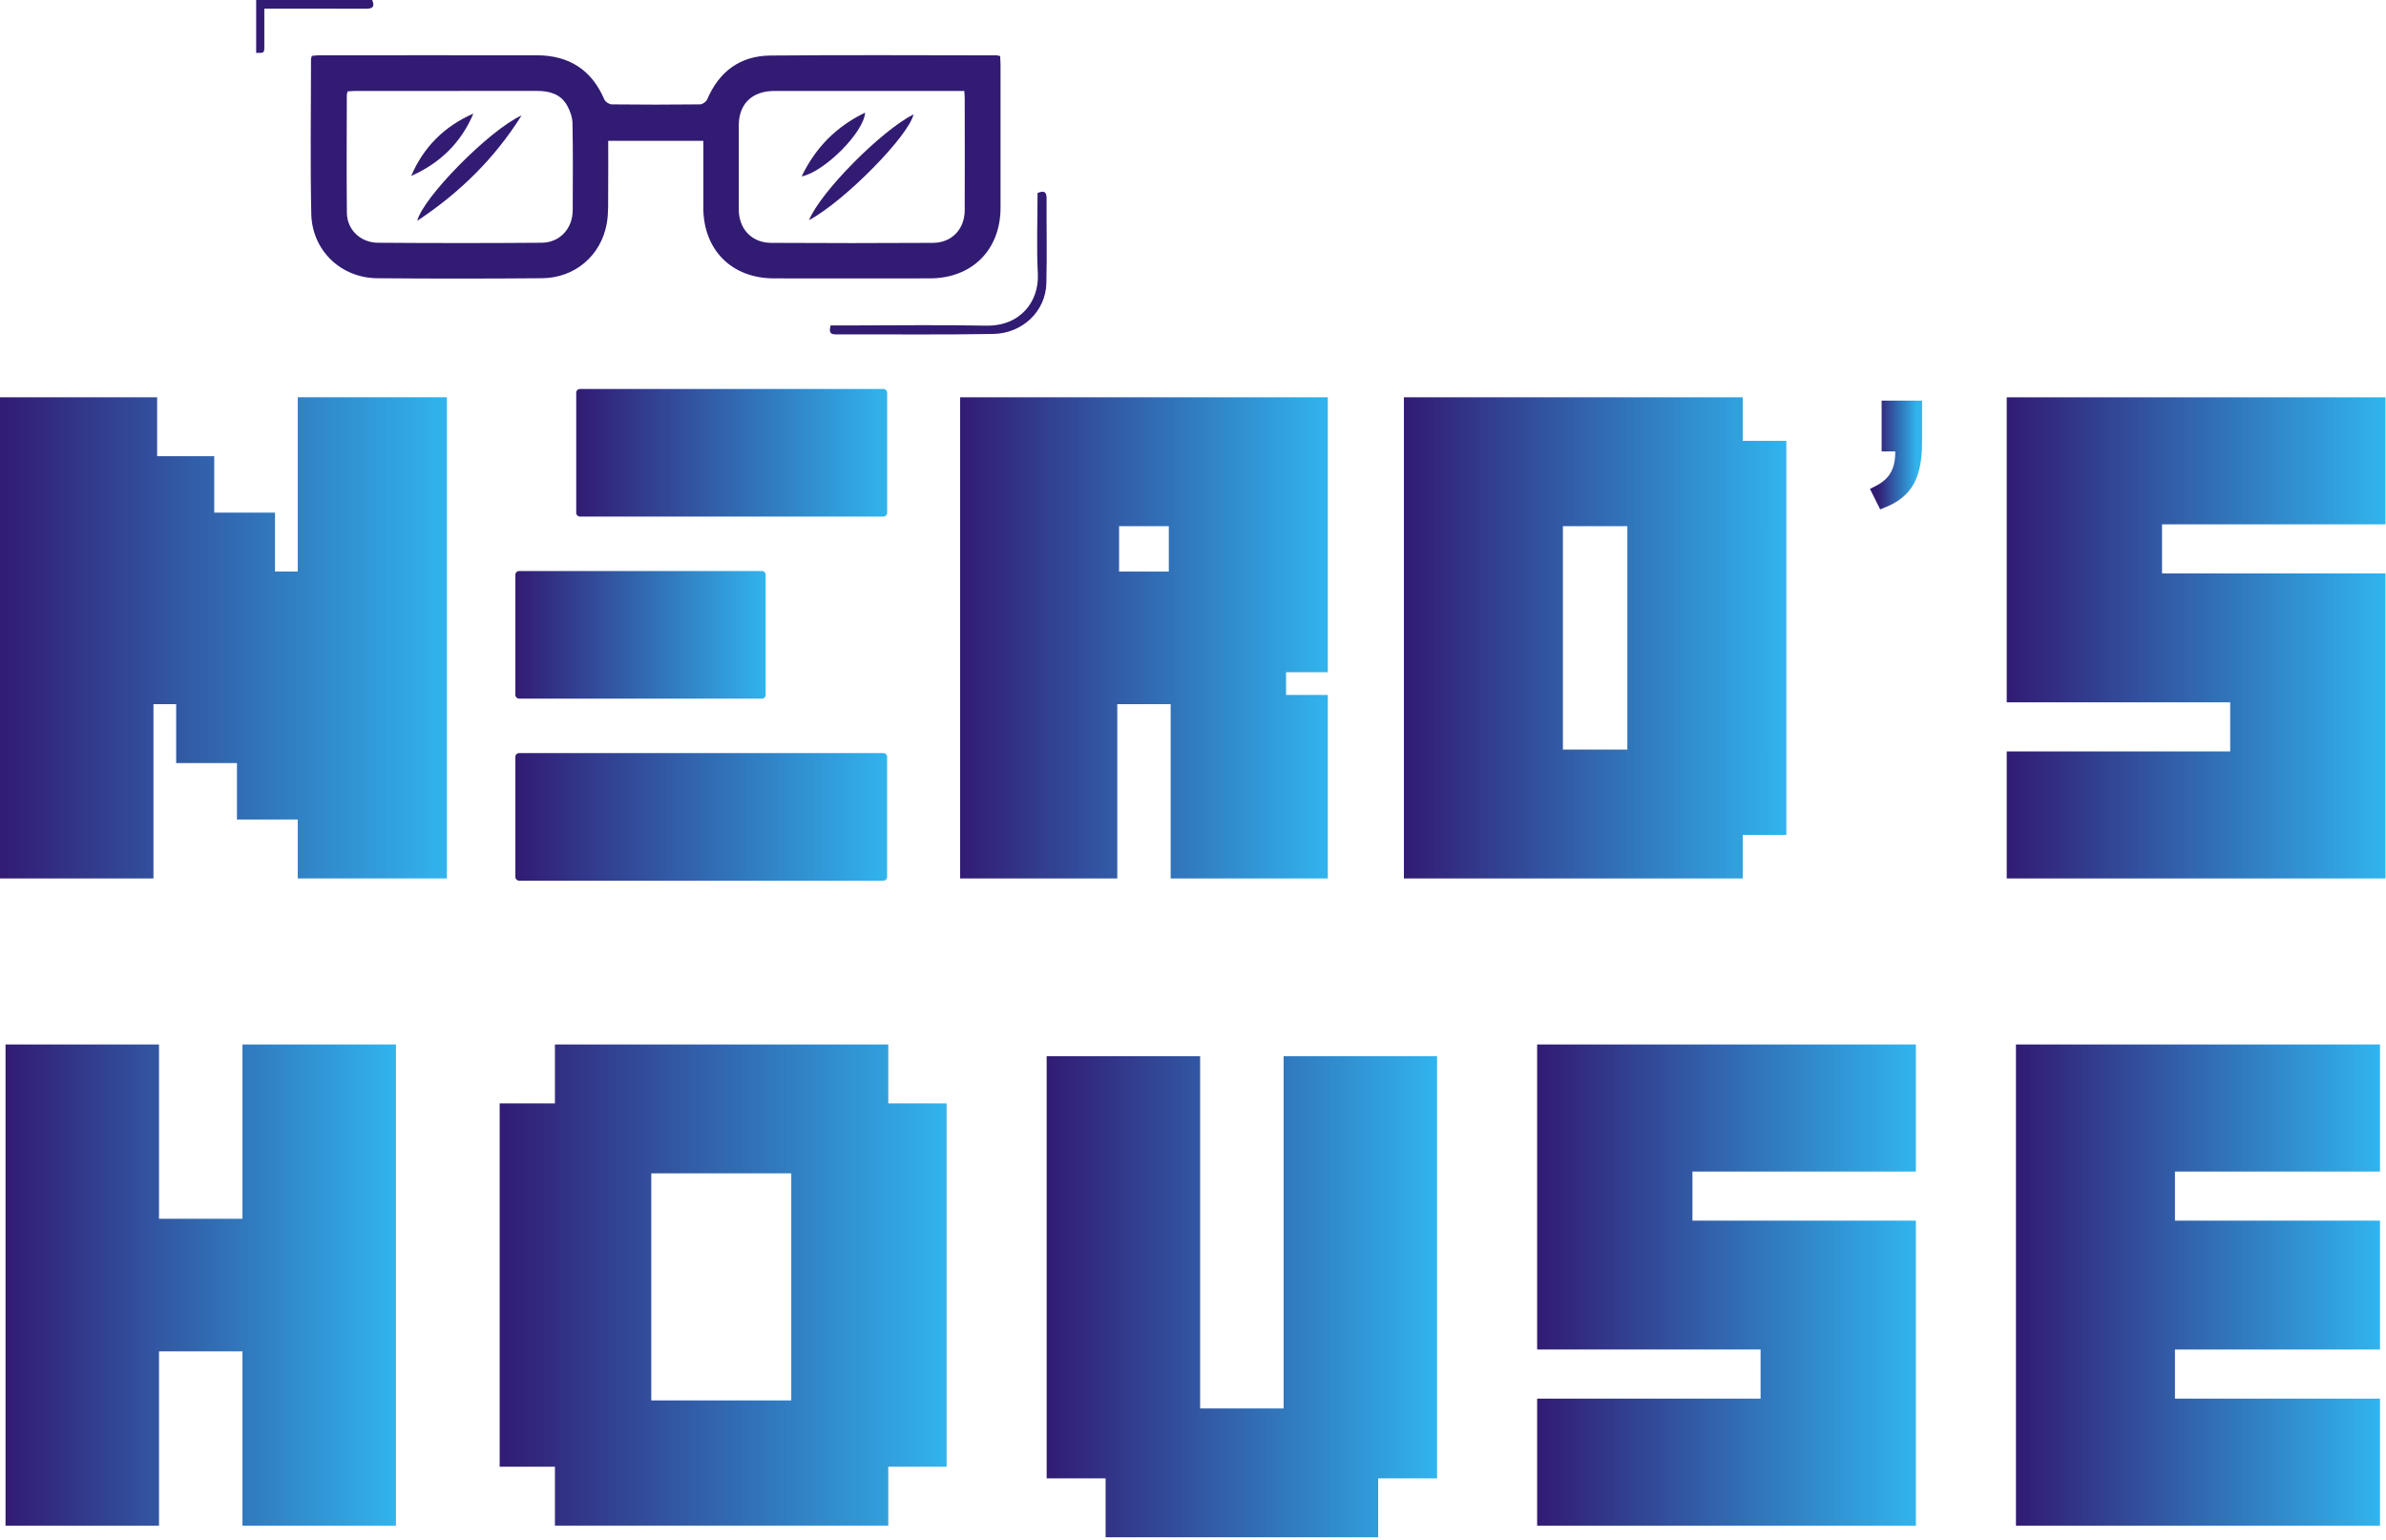 <svg width="652" height="421" viewBox="0 0 652 421" fill="none" xmlns="http://www.w3.org/2000/svg">
<g clip-path="url(#clip0_17_3625)">
<path d="M42.94 108.59V124.69H58.54V140.12H75.15V156.22H81.36V108.58H122.12V240.1H81.36V224H64.75V208.57H48.14V192.47H41.93V240.11H0V108.59H42.94Z" fill="url(#paint0_linear_17_3625)"/>
<path d="M362.84 108.59V183.74H351.43V189.95H362.84V240.11H319.9V192.47H305.31V240.11H262.37V108.59H362.85H362.84ZM305.8 156.23H319.39V143.82H305.8V156.23Z" fill="url(#paint1_linear_17_3625)"/>
<path d="M476.23 108.59V120.5H488.14V228.2H476.23V240.11H383.63V108.59H476.23ZM427.08 204.88H444.69V143.82H427.08V204.88Z" fill="url(#paint2_linear_17_3625)"/>
<path d="M513 134.31C518.03 131.79 519.71 128.1 519.37 121.9H515.68V111H523.73V120.56C523.73 130.46 521.05 134.65 514.51 137.33L513 134.31Z" fill="url(#paint3_linear_17_3625)" stroke="url(#paint4_linear_17_3625)" stroke-width="3" stroke-miterlimit="10"/>
<path d="M609.42 205.38V191.96H548.36V108.59H651.86V143.32H590.8V156.74H651.86V240.11H548.36V205.39H609.42V205.38Z" fill="url(#paint5_linear_17_3625)"/>
<path d="M43.45 285.49V333.13H66.26V285.49H108.2V417.01H66.26V369.37H43.45V417.01H1.51V285.49H43.45Z" fill="url(#paint6_linear_17_3625)"/>
<path d="M136.54 400.9V301.59H151.64V285.49H242.73V301.59H258.67V400.9H242.73V417H151.64V400.9H136.54ZM177.97 382.78H216.22V320.71H177.97V382.78Z" fill="url(#paint7_linear_17_3625)"/>
<path d="M286.01 404.09V288.68H327.95V384.97H350.76V288.68H392.7V404.09H376.6V420.19H302.12V404.09H286.02H286.01Z" fill="url(#paint8_linear_17_3625)"/>
<path d="M481.1 382.28V368.86H420.04V285.49H523.54V320.22H462.48V333.64H523.54V417.01H420.04V382.29H481.1V382.28Z" fill="url(#paint9_linear_17_3625)"/>
<path d="M650.36 285.49V320.22H594.33V333.64H650.36V368.87H594.33V382.29H650.36V417.01H550.88V285.49H650.36Z" fill="url(#paint10_linear_17_3625)"/>
<path d="M241.41 205.84H141.83C141.278 205.84 140.83 206.288 140.83 206.84V239.71C140.83 240.262 141.278 240.71 141.83 240.71H241.41C241.962 240.71 242.41 240.262 242.41 239.71V206.84C242.41 206.288 241.962 205.84 241.41 205.84Z" fill="url(#paint11_linear_17_3625)"/>
<path d="M208.23 156.08H141.83C141.278 156.08 140.83 156.528 140.83 157.08V189.95C140.83 190.502 141.278 190.95 141.83 190.95H208.23C208.782 190.95 209.23 190.502 209.23 189.95V157.08C209.23 156.528 208.782 156.08 208.23 156.08Z" fill="url(#paint12_linear_17_3625)"/>
<path d="M241.42 106.32H158.46C157.908 106.32 157.46 106.768 157.46 107.32V140.19C157.46 140.742 157.908 141.19 158.46 141.19H241.42C241.972 141.19 242.42 140.742 242.42 140.19V107.32C242.42 106.768 241.972 106.32 241.42 106.32Z" fill="url(#paint13_linear_17_3625)"/>
<path d="M192.19 38.49H166.2C166.2 43.06 166.24 47.53 166.19 51.99C166.15 55.02 166.33 58.12 165.81 61.08C164.23 69.92 157.07 75.98 148.08 76.05C133.08 76.17 118.07 76.18 103.07 76.05C93.13 75.96 85.27 68.45 85.06 58.43C84.76 44.34 84.98 30.24 84.99 16.15C84.99 15.92 85.1 15.7 85.21 15.27C85.86 15.22 86.55 15.11 87.23 15.11C107.05 15.11 126.86 15.08 146.68 15.11C155.43 15.12 161.66 19.04 165.14 27.19C165.41 27.83 166.47 28.52 167.17 28.53C175.19 28.62 183.22 28.62 191.24 28.53C191.94 28.53 192.98 27.81 193.25 27.16C196.51 19.53 202.27 15.25 210.53 15.18C231.15 14.99 251.77 15.12 272.39 15.13C272.62 15.13 272.84 15.23 273.3 15.34C273.34 16.16 273.41 17.01 273.41 17.87C273.41 30.84 273.43 43.82 273.41 56.79C273.39 68.32 265.62 76.07 254.07 76.09C239.87 76.11 225.67 76.12 211.47 76.09C199.92 76.07 192.2 68.3 192.19 56.76C192.19 50.76 192.19 44.77 192.19 38.5V38.49ZM263.51 24.86C262.35 24.86 261.41 24.86 260.46 24.86C244.59 24.86 228.71 24.86 212.84 24.86C212.12 24.86 211.4 24.84 210.68 24.89C205.16 25.23 201.89 28.7 201.88 34.24C201.87 41.92 201.86 49.6 201.88 57.29C201.9 62.57 205.42 66.35 210.69 66.38C225.44 66.47 240.2 66.47 254.95 66.38C260.12 66.35 263.6 62.63 263.62 57.44C263.65 47.28 263.63 37.11 263.62 26.95C263.62 26.4 263.56 25.85 263.51 24.86ZM94.99 24.98C94.89 25.43 94.77 25.74 94.77 26.04C94.76 36.76 94.68 47.49 94.79 58.21C94.84 62.76 98.49 66.31 103.25 66.35C118.16 66.46 133.07 66.47 147.99 66.35C153 66.31 156.48 62.47 156.5 57.46C156.54 49.54 156.59 41.61 156.44 33.69C156.41 32.03 155.77 30.23 154.93 28.76C153.15 25.65 150.08 24.84 146.68 24.85C130.16 24.86 113.65 24.85 97.13 24.86C96.42 24.86 95.72 24.94 94.99 24.98Z" fill="#321B73"/>
<path d="M226.97 88.95C228.86 88.95 230.62 88.95 232.37 88.95C244.72 88.95 257.07 88.76 269.41 89.01C278.89 89.21 283.97 82.31 283.6 74.89C283.23 67.55 283.52 60.18 283.52 52.75C285.1 52.13 286 52.2 285.99 54.18C285.95 61.94 286.13 69.71 285.93 77.46C285.74 85 279.48 91.14 271.4 91.28C257.05 91.54 242.7 91.35 228.35 91.4C226.57 91.4 226.62 90.48 226.97 88.94V88.95Z" fill="#321B73"/>
<path d="M70 0H101.7C102.53 1.9 101.75 2.4 99.96 2.39C91.8 2.35 83.63 2.37 75.46 2.37C74.51 2.37 73.55 2.37 72.23 2.37C72.23 5.91 72.25 9.32 72.23 12.72C72.22 14.49 72.18 14.49 70 14.46V0Z" fill="#321B73"/>
<path d="M221.07 60.18C224.26 52.4 240.79 35.75 249.63 31.25C248.37 37.08 230.8 54.97 221.07 60.18Z" fill="#321B73"/>
<path d="M219.06 48.22C222.87 40.28 228.56 34.58 236.4 30.78C236.1 36.09 225.36 46.95 219.06 48.22Z" fill="#321B73"/>
<path d="M142.53 31.55C135.23 43.22 125.67 52.64 114.01 60.36C115.59 53.97 133.77 35.5 142.53 31.55Z" fill="#321B73"/>
<path d="M112.37 48.08C115.76 40.14 121.46 34.5 129.36 31.04C126.01 38.98 120.27 44.59 112.37 48.08Z" fill="#321B73"/>
</g>
<defs>
<linearGradient id="paint0_linear_17_3625" x1="0" y1="174.364" x2="122.138" y2="174.364" gradientUnits="userSpaceOnUse">
<stop stop-color="#321B73"/>
<stop offset="1" stop-color="#31B4ED"/>
</linearGradient>
<linearGradient id="paint1_linear_17_3625" x1="262.37" y1="174.369" x2="362.865" y2="174.369" gradientUnits="userSpaceOnUse">
<stop stop-color="#321B73"/>
<stop offset="1" stop-color="#31B4ED"/>
</linearGradient>
<linearGradient id="paint2_linear_17_3625" x1="383.63" y1="174.369" x2="488.155" y2="174.369" gradientUnits="userSpaceOnUse">
<stop stop-color="#321B73"/>
<stop offset="1" stop-color="#31B4ED"/>
</linearGradient>
<linearGradient id="paint3_linear_17_3625" x1="513" y1="124.169" x2="523.732" y2="124.169" gradientUnits="userSpaceOnUse">
<stop stop-color="#321B73"/>
<stop offset="1" stop-color="#31B4ED"/>
</linearGradient>
<linearGradient id="paint4_linear_17_3625" x1="513" y1="124.169" x2="523.732" y2="124.169" gradientUnits="userSpaceOnUse">
<stop stop-color="#321B73"/>
<stop offset="1" stop-color="#31B4ED"/>
</linearGradient>
<linearGradient id="paint5_linear_17_3625" x1="548.36" y1="174.369" x2="651.875" y2="174.369" gradientUnits="userSpaceOnUse">
<stop stop-color="#321B73"/>
<stop offset="1" stop-color="#31B4ED"/>
</linearGradient>
<linearGradient id="paint6_linear_17_3625" x1="1.51" y1="351.269" x2="108.216" y2="351.269" gradientUnits="userSpaceOnUse">
<stop stop-color="#321B73"/>
<stop offset="1" stop-color="#31B4ED"/>
</linearGradient>
<linearGradient id="paint7_linear_17_3625" x1="136.54" y1="351.264" x2="258.688" y2="351.264" gradientUnits="userSpaceOnUse">
<stop stop-color="#321B73"/>
<stop offset="1" stop-color="#31B4ED"/>
</linearGradient>
<linearGradient id="paint8_linear_17_3625" x1="286.01" y1="354.454" x2="392.716" y2="354.454" gradientUnits="userSpaceOnUse">
<stop stop-color="#321B73"/>
<stop offset="1" stop-color="#31B4ED"/>
</linearGradient>
<linearGradient id="paint9_linear_17_3625" x1="420.04" y1="351.269" x2="523.555" y2="351.269" gradientUnits="userSpaceOnUse">
<stop stop-color="#321B73"/>
<stop offset="1" stop-color="#31B4ED"/>
</linearGradient>
<linearGradient id="paint10_linear_17_3625" x1="550.88" y1="351.269" x2="650.375" y2="351.269" gradientUnits="userSpaceOnUse">
<stop stop-color="#321B73"/>
<stop offset="1" stop-color="#31B4ED"/>
</linearGradient>
<linearGradient id="paint11_linear_17_3625" x1="140.83" y1="223.28" x2="242.425" y2="223.28" gradientUnits="userSpaceOnUse">
<stop stop-color="#321B73"/>
<stop offset="1" stop-color="#31B4ED"/>
</linearGradient>
<linearGradient id="paint12_linear_17_3625" x1="140.83" y1="173.52" x2="209.24" y2="173.52" gradientUnits="userSpaceOnUse">
<stop stop-color="#321B73"/>
<stop offset="1" stop-color="#31B4ED"/>
</linearGradient>
<linearGradient id="paint13_linear_17_3625" x1="157.46" y1="123.76" x2="242.432" y2="123.76" gradientUnits="userSpaceOnUse">
<stop stop-color="#321B73"/>
<stop offset="1" stop-color="#31B4ED"/>
</linearGradient>
<clipPath id="clip0_17_3625">
<rect width="651.86" height="420.19" fill="white"/>
</clipPath>
</defs>
</svg>
